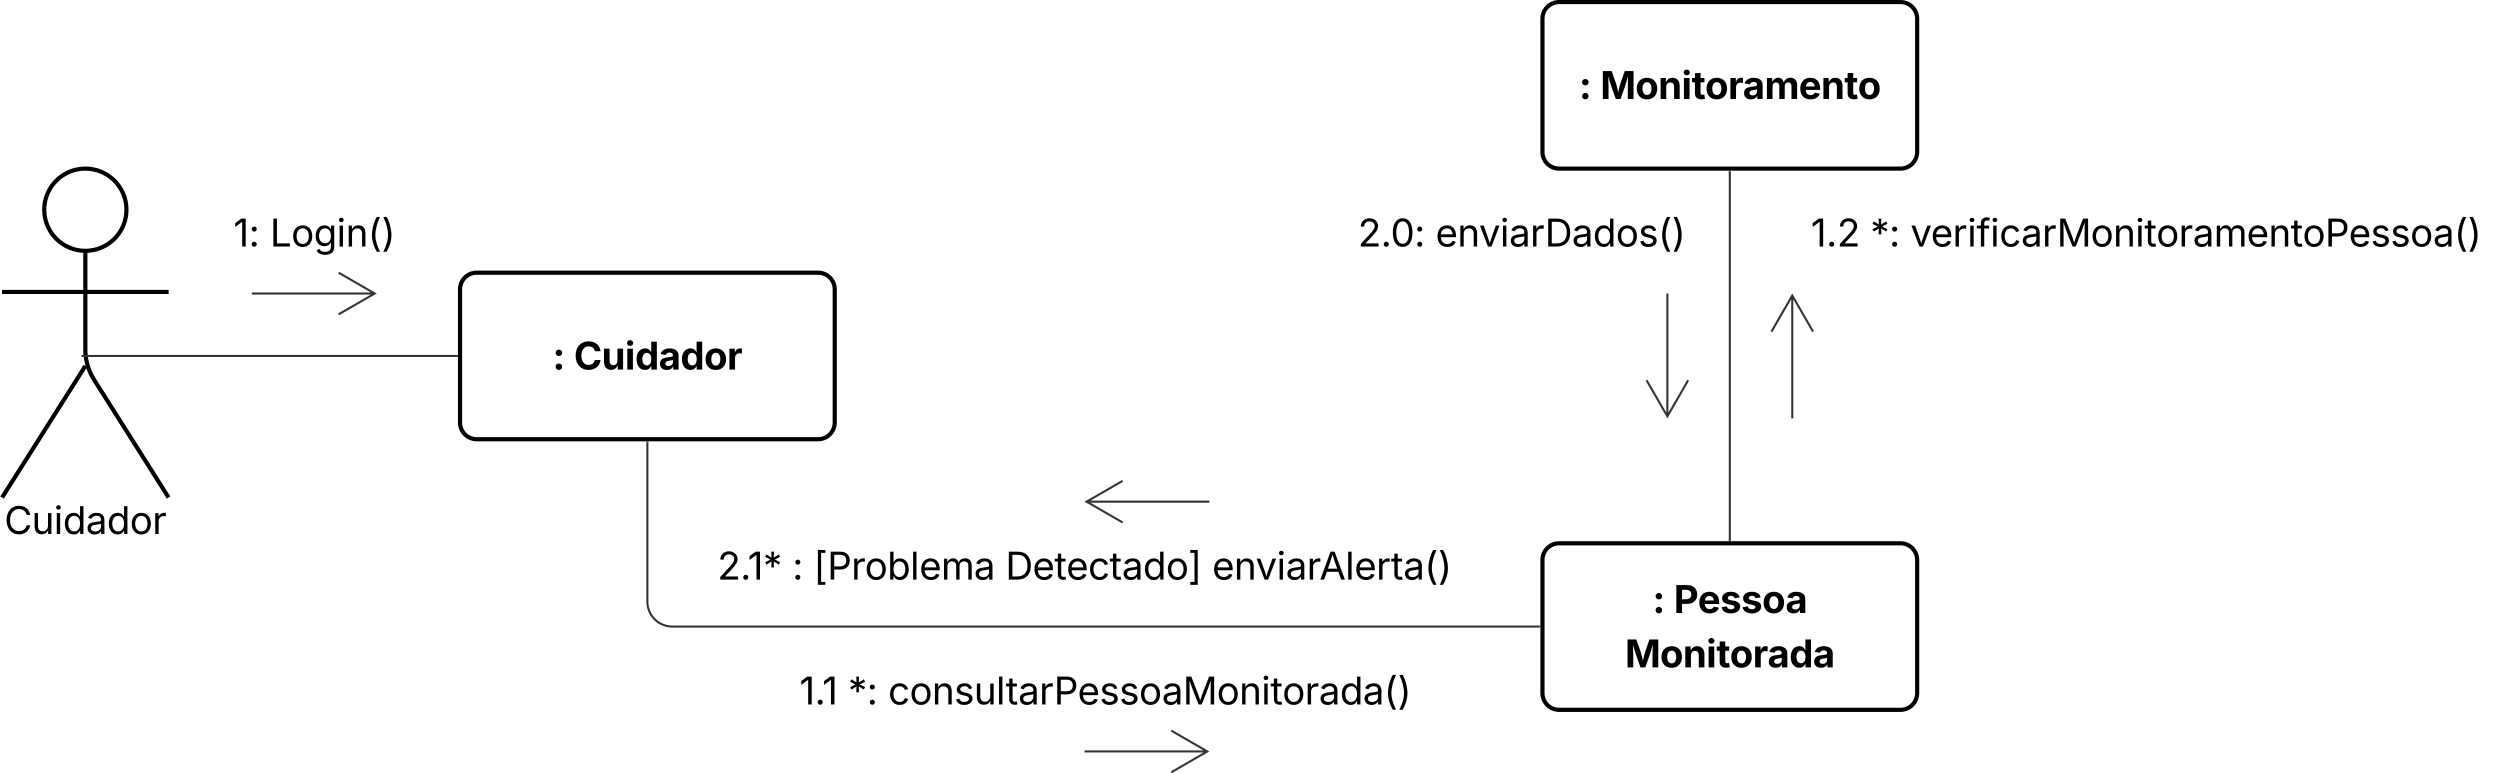 <svg xmlns="http://www.w3.org/2000/svg" xmlns:xlink="http://www.w3.org/1999/xlink" xmlns:lucid="lucid" width="1201" height="371.5"><g transform="translate(-99 -59)" lucid:page-tab-id=".Q4MUjXso07N"><path d="M0 0h1360v1760H0z" fill="#fff"/><path d="M159.75 159.75c0 10.9-8.84 19.75-19.75 19.75-10.9 0-19.75-8.84-19.75-19.75 0-10.9 8.84-19.75 19.75-19.75 10.9 0 19.75 8.84 19.75 19.75z" stroke="#000" stroke-width="2" fill="#fff"/><path d="M140 179.5v47.3a27.6 27.6 0 0 0 4.28 14.76L180 298m-40-63.2L100 298m0-98.75h80" stroke="#000" stroke-width="2" fill="none"/><path d="M100 148a8 8 0 0 1 8-8h64a8 8 0 0 1 8 8v164a8 8 0 0 1-8 8h-64a8 8 0 0 1-8-8z" fill="none"/><use xlink:href="#a" transform="matrix(1,0,0,1,20,298) translate(81.064 17.548)"/><path d="M840 328a8 8 0 0 1 8-8h164a8 8 0 0 1 8 8v64a8 8 0 0 1-8 8H848a8 8 0 0 1-8-8z" stroke="#000" stroke-width="2" fill="#fff"/><use xlink:href="#b" transform="matrix(1,0,0,1,848,328) translate(44.831 25.48)"/><use xlink:href="#c" transform="matrix(1,0,0,1,848,328) translate(55.105 25.48)"/><use xlink:href="#d" transform="matrix(1,0,0,1,848,328) translate(31.661 51.615)"/><path d="M840 68a8 8 0 0 1 8-8h164a8 8 0 0 1 8 8v64a8 8 0 0 1-8 8H848a8 8 0 0 1-8-8z" stroke="#000" stroke-width="2" fill="#fff"/><use xlink:href="#b" transform="matrix(1,0,0,1,848,68) translate(9.517 38.548)"/><use xlink:href="#e" transform="matrix(1,0,0,1,848,68) translate(19.791 38.548)"/><path d="M320 198a8 8 0 0 1 8-8h164a8 8 0 0 1 8 8v64a8 8 0 0 1-8 8H328a8 8 0 0 1-8-8z" stroke="#000" stroke-width="2" fill="#fff"/><use xlink:href="#b" transform="matrix(1,0,0,1,328,198) translate(36.407 38.548)"/><use xlink:href="#f" transform="matrix(1,0,0,1,328,198) translate(46.681 38.548)"/><path d="M141.7 230h176.8M141.7 230h-3.5" stroke="#333" fill="none"/><path d="M319 230.47h-.5v-.94h.5z" stroke="#333" stroke-width=".05" fill="#333"/><path d="M410 271.5V348a12 12 0 0 0 12 12h416.5" stroke="#333" fill="none"/><path d="M410.48 271.5h-.96v-.5h.96zM839 360.48h-.5v-.96h.5z" stroke="#333" stroke-width=".05" fill="#333"/><path d="M200 168a8 8 0 0 1 8-8h84a8 8 0 0 1 8 8v4a8 8 0 0 1-8 8h-84a8 8 0 0 1-8-8z" fill="none"/><use xlink:href="#g" transform="matrix(1,0,0,1,200,160) translate(11.148 17.438)"/><use xlink:href="#h" transform="matrix(1,0,0,1,200,160) translate(28.717 17.438)"/><path d="M220.5 200h58.6M220.5 200h-.5M261.68 190L279 200l-17.32 10M930 141.5v177" stroke="#333" fill="none"/><path d="M930.48 141.5h-.96v-.5h.96zM930.48 319h-.96v-.5h.96z" stroke="#333" stroke-width=".05" fill="#333"/><path d="M480 388a8 8 0 0 1 8-8h284a8 8 0 0 1 8 8v4a8 8 0 0 1-8 8H488a8 8 0 0 1-8-8z" fill="none"/><use xlink:href="#i" transform="matrix(1,0,0,1,480,380) translate(3.056 17.438)"/><use xlink:href="#j" transform="matrix(1,0,0,1,480,380) translate(26.391 17.438)"/><use xlink:href="#k" transform="matrix(1,0,0,1,480,380) translate(45.656 17.438)"/><path d="M960 168a8 8 0 0 1 8-8h324a8 8 0 0 1 8 8v4a8 8 0 0 1-8 8H968a8 8 0 0 1-8-8z" fill="none"/><use xlink:href="#l" transform="matrix(1,0,0,1,960,160) translate(8.962 17.438)"/><use xlink:href="#j" transform="matrix(1,0,0,1,960,160) translate(37.509 17.438)"/><use xlink:href="#m" transform="matrix(1,0,0,1,960,160) translate(56.775 17.438)"/><path d="M620.5 420h58.6M620.5 420h-.5M661.68 410L679 420l-17.32 10M960 259.5v-58.6M960 259.5v.5M950 218.32L960 201l10 17.32" stroke="#333" fill="none"/><path d="M740 168a8 8 0 0 1 8-8h164a8 8 0 0 1 8 8v4a8 8 0 0 1-8 8H748a8 8 0 0 1-8-8z" fill="none"/><use xlink:href="#n" transform="matrix(1,0,0,1,740,160) translate(11.32 17.438)"/><use xlink:href="#o" transform="matrix(1,0,0,1,740,160) translate(48.63 17.438)"/><path d="M900 200.5v58.6M900 200.5v-.5M910 241.68L900 259l-10-17.32" stroke="#333" fill="none"/><path d="M440 328a8 8 0 0 1 8-8h344a8 8 0 0 1 8 8v4a8 8 0 0 1-8 8H448a8 8 0 0 1-8-8z" fill="none"/><g><use xlink:href="#p" transform="matrix(1,0,0,1,440,320) translate(3.621 17.438)"/><use xlink:href="#q" transform="matrix(1,0,0,1,440,320) translate(39.63 17.438)"/><use xlink:href="#r" transform="matrix(1,0,0,1,440,320) translate(49.878 17.438)"/><use xlink:href="#s" transform="matrix(1,0,0,1,440,320) translate(142.022 17.438)"/><use xlink:href="#t" transform="matrix(1,0,0,1,440,320) translate(241.321 17.438)"/></g><path d="M679.5 300h-58.6M679.5 300h.5M638.32 310L621 300l17.32-10" stroke="#333" fill="none"/><defs><path d="M783 20c-382 0-661-292-661-764 0-473 279-766 661-766 302 0 548 182 601 489h-190c-42-204-217-313-411-313-268 0-476 208-476 590 0 381 209 588 476 588 195 0 369-110 411-313h190c-52 303-296 489-601 489" id="u"/><path d="M537 14c-226 0-379-139-379-422v-710h180v695c0 172 97 275 253 275 160 0 281-109 281-300v-670h181V0H879v-209C806-46 684 14 537 14" id="v"/><path d="M158 0v-1118h180V0H158zm91-1301c-68 0-125-53-125-119s57-119 125-119c69 0 126 53 126 119s-57 119-126 119" id="w"/><path d="M577 24c-279 0-473-224-473-580 0-354 195-576 474-576 218 0 287 134 324 193h14v-551h180V0H922v-173h-20C865-111 790 24 577 24zm27-161c203 0 314-172 314-421 0-247-108-413-314-413-212 0-317 181-317 413 0 235 108 421 317 421" id="x"/><path d="M471 26C259 26 90-98 90-318c0-256 228-303 435-329 202-27 287-16 287-108 0-139-79-219-234-219-161 0-248 86-283 164l-173-57c86-203 278-265 451-265 150 0 419 46 419 395V0H815v-152h-12C765-73 660 26 471 26zm31-159c199 0 310-134 310-271v-155c-30 35-226 55-295 64-131 17-246 59-246 186 0 116 97 176 231 176" id="y"/><path d="M613 24c-304 0-509-231-509-576 0-350 205-580 509-580 305 0 511 230 511 580 0 345-206 576-511 576zm0-161c226 0 329-195 329-415 0-222-103-419-329-419-223 0-326 196-326 419 0 220 103 415 326 415" id="z"/><path d="M158 0v-1118h174v172h12c41-113 157-188 290-188 26 0 70 2 91 3v181c-11-2-60-10-108-10-161 0-279 109-279 260V0H158" id="A"/><g id="a"><use transform="matrix(0.009,0,0,0.009,0,0)" xlink:href="#u"/><use transform="matrix(0.009,0,0,0.009,13.148,0)" xlink:href="#v"/><use transform="matrix(0.009,0,0,0.009,23.792,0)" xlink:href="#w"/><use transform="matrix(0.009,0,0,0.009,28.151,0)" xlink:href="#x"/><use transform="matrix(0.009,0,0,0.009,39.173,0)" xlink:href="#y"/><use transform="matrix(0.009,0,0,0.009,49.28,0)" xlink:href="#x"/><use transform="matrix(0.009,0,0,0.009,60.302,0)" xlink:href="#z"/><use transform="matrix(0.009,0,0,0.009,71.095,0)" xlink:href="#A"/></g><path d="M342-723c-98 0-173-75-173-172s75-172 173-172 173 75 173 172-75 172-173 172zm0 742c-98 0-173-75-173-172s75-172 173-172 173 75 173 172S440 19 342 19" id="B"/><use transform="matrix(0.009,0,0,0.009,0,0)" xlink:href="#B" id="b"/><path d="M135 0v-1490h581c339 0 533 210 533 503 0 295-197 500-540 500H440V0H135zm305-733h220c186 0 274-104 274-254s-88-251-275-251H440v505" id="C"/><path d="M633 22C291 22 81-200 81-553c0-345 210-579 537-579 292 0 525 185 525 567v84H378c7 183 109 277 260 277 105 0 184-46 216-132l272 51C1071-99 893 22 633 22zM380-669h474c-15-146-94-237-233-237-143 0-229 99-241 237" id="D"/><path d="M572 22C302 22 117-98 78-306l279-48c29 105 101 156 224 156 114 0 185-48 185-115 0-118-228-130-337-155-215-49-322-150-322-317 0-215 187-347 470-347 265 0 424 116 466 298l-266 47c-24-76-87-130-196-130-98 0-174 46-174 113 0 56 38 95 144 117l201 40c216 44 320 143 320 302 0 220-207 367-500 367" id="E"/><path d="M628 22C291 22 81-210 81-554c0-346 210-578 547-578 336 0 547 232 547 578 0 344-211 576-547 576zm0-236c160 0 242-146 242-341 0-197-82-341-242-341S387-753 387-555c0 195 81 341 241 341" id="F"/><path d="M440 22C227 22 68-92 68-313c0-250 202-322 422-343 195-21 271-24 271-105 0-95-63-149-175-149-116 0-187 57-211 129l-275-46c57-194 237-305 487-305 240 0 474 108 474 379V0H777v-155h-10C713-51 605 22 440 22zm85-211c140 0 238-93 238-211v-121c-37 26-156 42-222 51-111 16-185 59-185 149 0 87 70 132 169 132" id="G"/><g id="c"><use transform="matrix(0.009,0,0,0.009,0,0)" xlink:href="#C"/><use transform="matrix(0.009,0,0,0.009,11.514,0)" xlink:href="#D"/><use transform="matrix(0.009,0,0,0.009,22.236,0)" xlink:href="#E"/><use transform="matrix(0.009,0,0,0.009,32.317,0)" xlink:href="#E"/><use transform="matrix(0.009,0,0,0.009,42.398,0)" xlink:href="#F"/><use transform="matrix(0.009,0,0,0.009,53.613,0)" xlink:href="#G"/></g><path d="M135 0v-1490h468l242 684c30 94 76 293 111 455 34-161 80-360 110-455l238-684h470V0h-307c0-447-3-765 11-1227-122 503-246 788-395 1227H826C676-435 552-717 427-1215c15 453 11 775 11 1215H135" id="H"/><path d="M428-647V0H128v-1118h283l4 231c63-156 176-245 348-245 232 0 384 159 384 421V0H847v-659c0-139-76-222-202-222-128 0-217 86-217 234" id="I"/><path d="M128 0v-1118h300V0H128zm150-1264c-91 0-165-68-165-154 0-85 74-154 165-154 90 0 165 69 165 154 0 86-75 154-165 154" id="J"/><path d="M683-1118v229H474v562c0 71 29 104 102 104 23 0 73-7 95-13l43 225C647 9 580 16 520 16 296 16 174-96 174-301v-588H20v-229h154v-266h300v266h209" id="K"/><path d="M128 0v-1118h290v195h12c54-169 184-238 367-200v268c-27-8-86-15-130-15-138 0-239 95-239 234V0H128" id="L"/><path d="M537 19C279 19 81-185 81-557c0-382 206-575 454-575 190 0 278 113 318 202h10v-560h300V0H868v-179h-15C812-89 719 19 537 19zm92-241c153 0 240-134 240-336 0-203-86-334-240-334-158 0-240 138-240 334 0 197 84 336 240 336" id="M"/><g id="d"><use transform="matrix(0.009,0,0,0.009,0,0)" xlink:href="#H"/><use transform="matrix(0.009,0,0,0.009,16.77,0)" xlink:href="#F"/><use transform="matrix(0.009,0,0,0.009,27.809,0)" xlink:href="#I"/><use transform="matrix(0.009,0,0,0.009,39.015,0)" xlink:href="#J"/><use transform="matrix(0.009,0,0,0.009,43.893,0)" xlink:href="#K"/><use transform="matrix(0.009,0,0,0.009,50.309,0)" xlink:href="#F"/><use transform="matrix(0.009,0,0,0.009,61.348,0)" xlink:href="#L"/><use transform="matrix(0.009,0,0,0.009,68.432,0)" xlink:href="#G"/><use transform="matrix(0.009,0,0,0.009,78.882,0)" xlink:href="#M"/><use transform="matrix(0.009,0,0,0.009,90.229,0)" xlink:href="#G"/></g><path d="M128 0v-1118h278l12 217c60-163 185-234 319-234 143 0 236 81 288 251 63-172 205-251 359-251 205 0 357 138 357 381V0h-301v-697c0-126-76-187-177-187-114 0-184 79-184 196V0H789v-705c0-109-72-179-174-179-106 0-187 74-187 208V0H128" id="N"/><g id="e"><use transform="matrix(0.009,0,0,0.009,0,0)" xlink:href="#H"/><use transform="matrix(0.009,0,0,0.009,16.77,0)" xlink:href="#F"/><use transform="matrix(0.009,0,0,0.009,27.809,0)" xlink:href="#I"/><use transform="matrix(0.009,0,0,0.009,39.015,0)" xlink:href="#J"/><use transform="matrix(0.009,0,0,0.009,43.893,0)" xlink:href="#K"/><use transform="matrix(0.009,0,0,0.009,50.309,0)" xlink:href="#F"/><use transform="matrix(0.009,0,0,0.009,61.348,0)" xlink:href="#L"/><use transform="matrix(0.009,0,0,0.009,68.432,0)" xlink:href="#G"/><use transform="matrix(0.009,0,0,0.009,78.882,0)" xlink:href="#N"/><use transform="matrix(0.009,0,0,0.009,95.309,0)" xlink:href="#D"/><use transform="matrix(0.009,0,0,0.009,106.031,0)" xlink:href="#I"/><use transform="matrix(0.009,0,0,0.009,117.237,0)" xlink:href="#K"/><use transform="matrix(0.009,0,0,0.009,123.653,0)" xlink:href="#F"/></g><path d="M786 20C389 20 94-260 94-744c0-487 299-766 692-766 339 0 597 194 641 529h-309c-28-162-156-258-326-258-233 0-388 179-388 495 0 323 157 493 387 493 170 0 298-97 328-259h309c-34 277-266 530-642 530" id="O"/><path d="M513 14c-232 0-385-159-385-421v-711h300v659c0 139 76 222 202 222 127 0 217-86 217-234v-647h301V0H864l-4-232C797-74 683 14 513 14" id="P"/><g id="f"><use transform="matrix(0.009,0,0,0.009,0,0)" xlink:href="#O"/><use transform="matrix(0.009,0,0,0.009,13.315,0)" xlink:href="#P"/><use transform="matrix(0.009,0,0,0.009,24.521,0)" xlink:href="#J"/><use transform="matrix(0.009,0,0,0.009,29.399,0)" xlink:href="#M"/><use transform="matrix(0.009,0,0,0.009,40.746,0)" xlink:href="#G"/><use transform="matrix(0.009,0,0,0.009,51.196,0)" xlink:href="#M"/><use transform="matrix(0.009,0,0,0.009,62.543,0)" xlink:href="#F"/><use transform="matrix(0.009,0,0,0.009,73.582,0)" xlink:href="#L"/></g><path d="M653-1490V0H466v-1314h-10L96-1047v-204l324-239h233" id="Q"/><path d="M295 13c-75 0-135-60-135-135s60-135 135-135 135 60 135 135S370 13 295 13zm0-809c-75 0-135-60-135-135s60-135 135-135 135 60 135 135-60 135-135 135" id="R"/><g id="g"><use transform="matrix(0.009,0,0,0.009,0,0)" xlink:href="#Q"/><use transform="matrix(0.009,0,0,0.009,7.321,0)" xlink:href="#R"/></g><path d="M180 0v-1490h190v1322h690V0H180" id="S"/><path d="M611 442c-248 0-391-105-460-228l146-94c47 65 117 165 314 165 178 0 307-82 307-266v-224h-17C863-141 792-18 576-18c-268 0-472-195-472-546 0-346 197-568 476-568 216 0 288 133 326 193h17v-179h175V29c0 289-215 413-487 413zm-5-620c203 0 314-146 314-390 0-237-108-403-314-403-213 0-319 180-319 403 0 230 109 390 319 390" id="T"/><path d="M338-670V0H158v-1118h173l1 207c72-158 192-221 342-221 226 0 378 139 378 422V0H872v-695c0-172-96-275-252-275-161 0-282 109-282 300" id="U"/><path d="M218-607c0-325 108-727 258-974h175c-155 315-250 682-250 974 0 265 78 531 250 886H476C306-10 218-315 218-607" id="V"/><path d="M96 279C273-86 346-350 346-607c0-292-95-659-250-974h175c150 246 258 650 258 974 0 297-91 602-258 886H96" id="W"/><g id="h"><use transform="matrix(0.009,0,0,0.009,0,0)" xlink:href="#S"/><use transform="matrix(0.009,0,0,0.009,10.178,0)" xlink:href="#z"/><use transform="matrix(0.009,0,0,0.009,20.971,0)" xlink:href="#T"/><use transform="matrix(0.009,0,0,0.009,32.01,0)" xlink:href="#w"/><use transform="matrix(0.009,0,0,0.009,36.369,0)" xlink:href="#U"/><use transform="matrix(0.009,0,0,0.009,47.004,0)" xlink:href="#V"/><use transform="matrix(0.009,0,0,0.009,53.569,0)" xlink:href="#W"/></g><path d="M295 13c-75 0-135-60-135-135s60-135 135-135 135 60 135 135S370 13 295 13" id="X"/><g id="i"><use transform="matrix(0.009,0,0,0.009,0,0)" xlink:href="#Q"/><use transform="matrix(0.009,0,0,0.009,7.321,0)" xlink:href="#X"/><use transform="matrix(0.009,0,0,0.009,10.951,0)" xlink:href="#Q"/></g><path d="M441-652l13-317-268 171-72-126 282-146-282-146 72-128 268 171-13-317h144l-12 317 267-171 72 128-282 146 282 146-72 126-267-171 12 317H441" id="Y"/><g id="j"><use transform="matrix(0.009,0,0,0.009,0,0)" xlink:href="#Y"/><use transform="matrix(0.009,0,0,0.009,9.018,0)" xlink:href="#R"/></g><path d="M613 24c-304 0-509-231-509-576 0-350 205-580 509-580 216 0 392 114 453 309l-173 49c-33-115-133-197-280-197-223 0-326 196-326 419 0 220 103 415 326 415 150 0 252-85 285-206l172 49C1010-95 832 24 613 24" id="Z"/><path d="M538 24C308 24 148-78 108-271l171-41c32 123 123 178 257 178 156 0 256-77 256-169 0-77-54-128-164-154l-186-44c-203-48-300-148-300-305 0-192 176-326 414-326 230 0 351 112 402 269l-163 42c-31-80-94-158-238-158-133 0-233 69-233 162 0 83 57 129 188 160l169 40c203 48 298 149 298 302 0 196-179 339-441 339" id="aa"/><path d="M338-1490V0H158v-1490h180" id="ab"/><path d="M598-1118v154H368v674c0 100 37 144 132 144 23 0 62-6 92-12L629-6c-37 13-88 20-134 20-193 0-307-107-307-290v-688H20v-154h168v-266h180v266h230" id="ac"/><path d="M180 0v-1490h510c348 0 508 209 508 474 0 266-160 477-507 477H370V0H180zm190-706h312c236 0 327-133 327-310 0-176-91-307-329-307H370v617" id="ad"/><path d="M628 24c-324 0-524-230-524-574 0-343 198-582 503-582 237 0 487 146 487 559v75H286c9 234 145 362 343 362 132 0 231-58 273-172l174 48C1024-91 857 24 628 24zM287-650h624c-17-190-120-322-304-322-192 0-309 151-320 322" id="ae"/><path d="M180 0v-1490h270l367 940c28 72 75 218 110 339 35-117 81-264 110-339l362-940h271V0h-187c2-448-5-837 7-1287-157 497-311 829-483 1287H842C666-458 514-784 354-1284c12 438 5 843 7 1284H180" id="af"/><g id="k"><use transform="matrix(0.009,0,0,0.009,0,0)" xlink:href="#Z"/><use transform="matrix(0.009,0,0,0.009,10.283,0)" xlink:href="#z"/><use transform="matrix(0.009,0,0,0.009,21.076,0)" xlink:href="#U"/><use transform="matrix(0.009,0,0,0.009,31.711,0)" xlink:href="#aa"/><use transform="matrix(0.009,0,0,0.009,41.212,0)" xlink:href="#v"/><use transform="matrix(0.009,0,0,0.009,51.855,0)" xlink:href="#ab"/><use transform="matrix(0.009,0,0,0.009,56.479,0)" xlink:href="#ac"/><use transform="matrix(0.009,0,0,0.009,62.455,0)" xlink:href="#y"/><use transform="matrix(0.009,0,0,0.009,72.562,0)" xlink:href="#A"/><use transform="matrix(0.009,0,0,0.009,79.62,0)" xlink:href="#ad"/><use transform="matrix(0.009,0,0,0.009,91.02,0)" xlink:href="#ae"/><use transform="matrix(0.009,0,0,0.009,101.514,0)" xlink:href="#aa"/><use transform="matrix(0.009,0,0,0.009,111.015,0)" xlink:href="#aa"/><use transform="matrix(0.009,0,0,0.009,120.516,0)" xlink:href="#z"/><use transform="matrix(0.009,0,0,0.009,131.484,0)" xlink:href="#y"/><use transform="matrix(0.009,0,0,0.009,141.592,0)" xlink:href="#af"/><use transform="matrix(0.009,0,0,0.009,157.852,0)" xlink:href="#z"/><use transform="matrix(0.009,0,0,0.009,168.645,0)" xlink:href="#U"/><use transform="matrix(0.009,0,0,0.009,179.279,0)" xlink:href="#w"/><use transform="matrix(0.009,0,0,0.009,183.639,0)" xlink:href="#ac"/><use transform="matrix(0.009,0,0,0.009,189.352,0)" xlink:href="#z"/><use transform="matrix(0.009,0,0,0.009,200.145,0)" xlink:href="#A"/><use transform="matrix(0.009,0,0,0.009,206.921,0)" xlink:href="#y"/><use transform="matrix(0.009,0,0,0.009,217.028,0)" xlink:href="#x"/><use transform="matrix(0.009,0,0,0.009,228.05,0)" xlink:href="#y"/><use transform="matrix(0.009,0,0,0.009,238.157,0)" xlink:href="#V"/><use transform="matrix(0.009,0,0,0.009,244.723,0)" xlink:href="#W"/></g><path d="M154 0v-137l495-537c165-179 249-281 249-418 0-156-121-253-280-253-170 0-278 110-278 278H158c0-264 200-443 465-443 266 0 455 183 455 416 0 161-73 288-336 568L416-179v12h687V0H154" id="ag"/><g id="l"><use transform="matrix(0.009,0,0,0.009,0,0)" xlink:href="#Q"/><use transform="matrix(0.009,0,0,0.009,7.321,0)" xlink:href="#X"/><use transform="matrix(0.009,0,0,0.009,12.507,0)" xlink:href="#ag"/></g><path d="M481 0L54-1118h197c107 314 236 620 325 951 87-331 217-637 324-951h197L670 0H481" id="ah"/><path d="M678-1118v154H420V0H240v-964H20v-154h220v-149c0-194 155-293 318-293 85 0 141 18 168 30l-50 154c-19-6-47-17-97-17-111 0-159 58-159 166v109h258" id="ai"/><path d="M158 0v-1118h175l1 205c55-151 181-225 313-225 147 0 245 90 285 228 53-141 190-228 352-228 194 0 352 125 352 384V0h-181v-749c0-161-105-225-225-225-151 0-243 103-243 244V0H807v-767c0-124-93-207-219-207-131 0-250 92-250 270V0H158" id="aj"/><g id="m"><use transform="matrix(0.009,0,0,0.009,0,0)" xlink:href="#ah"/><use transform="matrix(0.009,0,0,0.009,9.765,0)" xlink:href="#ae"/><use transform="matrix(0.009,0,0,0.009,20.259,0)" xlink:href="#A"/><use transform="matrix(0.009,0,0,0.009,27.316,0)" xlink:href="#w"/><use transform="matrix(0.009,0,0,0.009,31.676,0)" xlink:href="#ai"/><use transform="matrix(0.009,0,0,0.009,38.338,0)" xlink:href="#w"/><use transform="matrix(0.009,0,0,0.009,42.697,0)" xlink:href="#Z"/><use transform="matrix(0.009,0,0,0.009,53.156,0)" xlink:href="#y"/><use transform="matrix(0.009,0,0,0.009,63.264,0)" xlink:href="#A"/><use transform="matrix(0.009,0,0,0.009,70.321,0)" xlink:href="#af"/><use transform="matrix(0.009,0,0,0.009,86.581,0)" xlink:href="#z"/><use transform="matrix(0.009,0,0,0.009,97.374,0)" xlink:href="#U"/><use transform="matrix(0.009,0,0,0.009,108.009,0)" xlink:href="#w"/><use transform="matrix(0.009,0,0,0.009,112.368,0)" xlink:href="#ac"/><use transform="matrix(0.009,0,0,0.009,118.081,0)" xlink:href="#z"/><use transform="matrix(0.009,0,0,0.009,128.874,0)" xlink:href="#A"/><use transform="matrix(0.009,0,0,0.009,135.65,0)" xlink:href="#y"/><use transform="matrix(0.009,0,0,0.009,145.758,0)" xlink:href="#aj"/><use transform="matrix(0.009,0,0,0.009,161.525,0)" xlink:href="#ae"/><use transform="matrix(0.009,0,0,0.009,172.02,0)" xlink:href="#U"/><use transform="matrix(0.009,0,0,0.009,182.654,0)" xlink:href="#ac"/><use transform="matrix(0.009,0,0,0.009,188.367,0)" xlink:href="#z"/><use transform="matrix(0.009,0,0,0.009,199.16,0)" xlink:href="#ad"/><use transform="matrix(0.009,0,0,0.009,210.56,0)" xlink:href="#ae"/><use transform="matrix(0.009,0,0,0.009,221.054,0)" xlink:href="#aa"/><use transform="matrix(0.009,0,0,0.009,230.555,0)" xlink:href="#aa"/><use transform="matrix(0.009,0,0,0.009,240.056,0)" xlink:href="#z"/><use transform="matrix(0.009,0,0,0.009,251.024,0)" xlink:href="#y"/><use transform="matrix(0.009,0,0,0.009,261.132,0)" xlink:href="#V"/><use transform="matrix(0.009,0,0,0.009,267.697,0)" xlink:href="#W"/></g><path d="M646 20c-332 0-524-278-524-764 0-483 194-766 524-766s524 283 524 766c0 485-191 764-524 764zm0-166c218 0 341-220 341-598 0-380-123-601-341-601s-341 222-341 601c0 378 123 598 341 598" id="ak"/><g id="n"><use transform="matrix(0.009,0,0,0.009,0,0)" xlink:href="#ag"/><use transform="matrix(0.009,0,0,0.009,10.978,0)" xlink:href="#X"/><use transform="matrix(0.009,0,0,0.009,15.706,0)" xlink:href="#ak"/><use transform="matrix(0.009,0,0,0.009,27.062,0)" xlink:href="#R"/></g><path d="M645 0H180v-1490h484c435 0 692 280 692 742 0 466-257 748-711 748zM370-168h263c363 0 539-218 539-580 0-358-176-574-521-574H370v1154" id="al"/><g id="o"><use transform="matrix(0.009,0,0,0.009,0,0)" xlink:href="#ae"/><use transform="matrix(0.009,0,0,0.009,10.494,0)" xlink:href="#U"/><use transform="matrix(0.009,0,0,0.009,20.865,0)" xlink:href="#ah"/><use transform="matrix(0.009,0,0,0.009,30.981,0)" xlink:href="#w"/><use transform="matrix(0.009,0,0,0.009,35.341,0)" xlink:href="#y"/><use transform="matrix(0.009,0,0,0.009,45.448,0)" xlink:href="#A"/><use transform="matrix(0.009,0,0,0.009,52.506,0)" xlink:href="#al"/><use transform="matrix(0.009,0,0,0.009,65.496,0)" xlink:href="#y"/><use transform="matrix(0.009,0,0,0.009,75.604,0)" xlink:href="#x"/><use transform="matrix(0.009,0,0,0.009,86.625,0)" xlink:href="#z"/><use transform="matrix(0.009,0,0,0.009,97.418,0)" xlink:href="#aa"/><use transform="matrix(0.009,0,0,0.009,106.919,0)" xlink:href="#V"/><use transform="matrix(0.009,0,0,0.009,113.484,0)" xlink:href="#W"/></g><g id="p"><use transform="matrix(0.009,0,0,0.009,0,0)" xlink:href="#ag"/><use transform="matrix(0.009,0,0,0.009,10.978,0)" xlink:href="#X"/><use transform="matrix(0.009,0,0,0.009,14.607,0)" xlink:href="#Q"/><use transform="matrix(0.009,0,0,0.009,21.929,0)" xlink:href="#Y"/></g><use transform="matrix(0.009,0,0,0.009,0,0)" xlink:href="#R" id="q"/><path d="M226 279v-1860h398v153H398V126h226v153H226" id="am"/><path d="M677 24c-213 0-288-135-325-197h-20V0H158v-1490h180v551h14c37-59 106-193 324-193 279 0 474 222 474 576 0 356-194 580-473 580zm-27-161c209 0 317-186 317-421 0-232-105-413-317-413-206 0-314 166-314 413 0 249 111 421 314 421" id="an"/><g id="r"><use transform="matrix(0.009,0,0,0.009,0,0)" xlink:href="#am"/><use transform="matrix(0.009,0,0,0.009,6.565,0)" xlink:href="#ad"/><use transform="matrix(0.009,0,0,0.009,18.062,0)" xlink:href="#A"/><use transform="matrix(0.009,0,0,0.009,24.539,0)" xlink:href="#z"/><use transform="matrix(0.009,0,0,0.009,35.332,0)" xlink:href="#an"/><use transform="matrix(0.009,0,0,0.009,46.354,0)" xlink:href="#ab"/><use transform="matrix(0.009,0,0,0.009,50.713,0)" xlink:href="#ae"/><use transform="matrix(0.009,0,0,0.009,61.207,0)" xlink:href="#aj"/><use transform="matrix(0.009,0,0,0.009,76.975,0)" xlink:href="#y"/></g><path d="M123 279V126h226v-1554H123v-153h398V279H123" id="ao"/><g id="s"><use transform="matrix(0.009,0,0,0.009,0,0)" xlink:href="#al"/><use transform="matrix(0.009,0,0,0.009,12.99,0)" xlink:href="#ae"/><use transform="matrix(0.009,0,0,0.009,23.484,0)" xlink:href="#ac"/><use transform="matrix(0.009,0,0,0.009,29.197,0)" xlink:href="#ae"/><use transform="matrix(0.009,0,0,0.009,39.691,0)" xlink:href="#Z"/><use transform="matrix(0.009,0,0,0.009,49.975,0)" xlink:href="#ac"/><use transform="matrix(0.009,0,0,0.009,55.951,0)" xlink:href="#y"/><use transform="matrix(0.009,0,0,0.009,66.059,0)" xlink:href="#x"/><use transform="matrix(0.009,0,0,0.009,77.08,0)" xlink:href="#z"/><use transform="matrix(0.009,0,0,0.009,87.671,0)" xlink:href="#ao"/></g><path d="M52 0l541-1490h220L1361 0h-200l-149-416H398L254 0H52zm404-582h497c-103-290-145-390-251-756-108 377-145 460-246 756" id="ap"/><g id="t"><use transform="matrix(0.009,0,0,0.009,0,0)" xlink:href="#ae"/><use transform="matrix(0.009,0,0,0.009,10.494,0)" xlink:href="#U"/><use transform="matrix(0.009,0,0,0.009,20.865,0)" xlink:href="#ah"/><use transform="matrix(0.009,0,0,0.009,30.981,0)" xlink:href="#w"/><use transform="matrix(0.009,0,0,0.009,35.341,0)" xlink:href="#y"/><use transform="matrix(0.009,0,0,0.009,45.448,0)" xlink:href="#A"/><use transform="matrix(0.009,0,0,0.009,51.513,0)" xlink:href="#ap"/><use transform="matrix(0.009,0,0,0.009,63.932,0)" xlink:href="#ab"/><use transform="matrix(0.009,0,0,0.009,68.291,0)" xlink:href="#ae"/><use transform="matrix(0.009,0,0,0.009,78.785,0)" xlink:href="#A"/><use transform="matrix(0.009,0,0,0.009,85.843,0)" xlink:href="#ac"/><use transform="matrix(0.009,0,0,0.009,91.819,0)" xlink:href="#y"/><use transform="matrix(0.009,0,0,0.009,101.927,0)" xlink:href="#V"/><use transform="matrix(0.009,0,0,0.009,108.492,0)" xlink:href="#W"/></g></defs></g></svg>